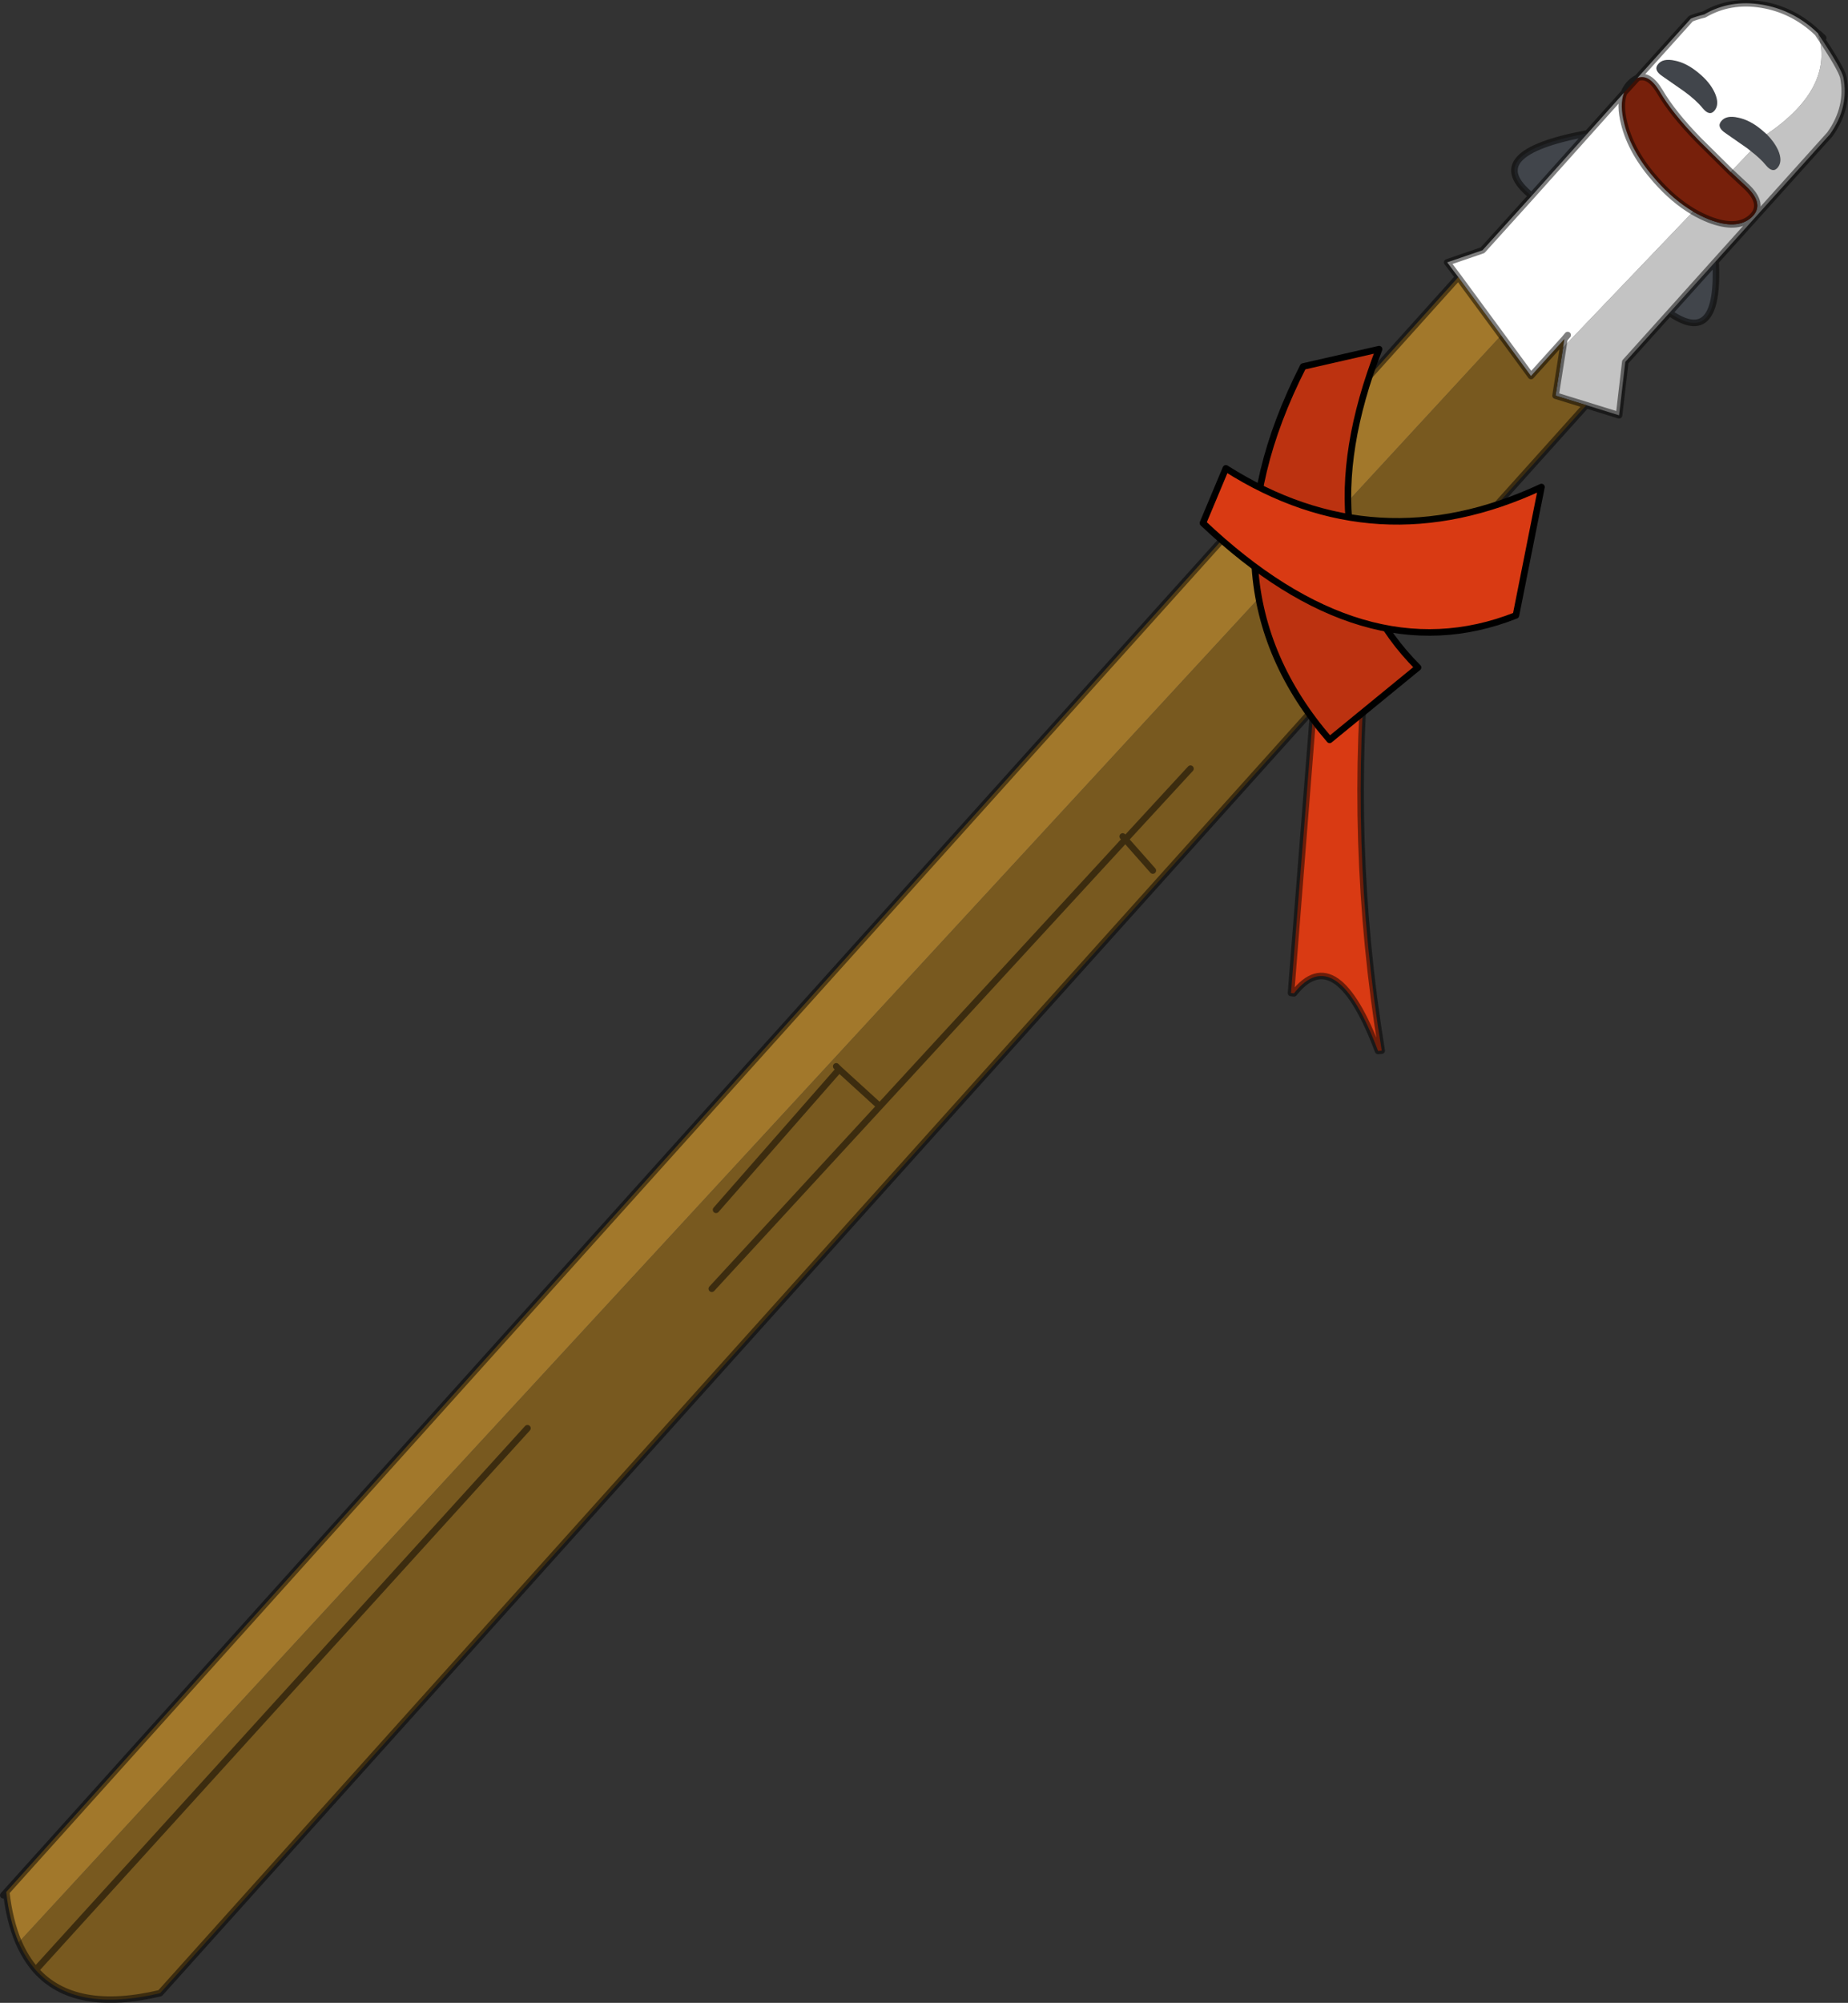 <?xml version="1.0" encoding="UTF-8"?>
<svg version="1.1" viewBox="0 0 282.21 305.78" xmlns="http://www.w3.org/2000/svg" xmlns:cc="http://creativecommons.org/ns#" xmlns:dc="http://purl.org/dc/elements/1.1/" xmlns:rdf="http://www.w3.org/1999/02/22-rdf-syntax-ns#" xmlns:xlink="http://www.w3.org/1999/xlink">
<rect x="0" y="0" width="282.21" height="305.78" fill="#333333" stroke="none"/>
<g transform="translate(-122.6 -51.795)">
<use transform="translate(122.6,51.8)" width="282.2" height="305.8" xlink:href="#a"/>
</g>
<defs>
<g id="a" transform="translate(-122.6,-51.8)">
<path d="m389.95 74.85-0.5-0.4-3.3-2.3q-1.45-0.95-0.7-1.85 0.75-0.95 2.55-0.55 1.8 0.35 3.6 1.85l0.8 0.7q1.15 1.15 1.75 2.45 0.7 1.65-0.05 2.6t-1.8-0.3q-0.85-1.05-2.35-2.2m-5.35 16.85q0.65 13.2-7.05 7.85l7.05-7.85m-6.25-30.65q1.8 0.35 3.6 1.85 1.8 1.45 2.55 3.15 0.7 1.65-0.05 2.6t-1.8-0.3q-1-1.25-2.85-2.6l-3.3-2.3q-1.45-0.95-0.7-1.85 0.75-0.95 2.55-0.55m-13.3 11.1-8.55 9.55q-8.05-6.5 8.55-9.55" fill="#41454b" fill-rule="evenodd"/>
<path d="m386.9 78.05 3.05-3.2q1.5 1.15 2.35 2.2 1.05 1.25 1.8 0.3t0.05-2.6q-0.6-1.3-1.75-2.45 10.4-7.1 7.85-15.35 3.55 5.3 3.85 6.65 0.9 4.55-2.05 8.7l-17.45 19.4-7.05 7.85-6.75 7.5-0.95 8.15-5-1.55-4.7-1.45 1.15-7.35 19.85-20.75q1.2 0.7 2.45 1.2 4.25 1.65 6.45-0.3 2.2-2-0.9-4.85l-2.25-2.1" fill="#c3c3c3" fill-rule="evenodd"/>
<path d="m372.65 63.7q1.75-0.7 3.4 2.05 1.95 3.35 5.95 7.45l4.9 4.85 2.25 2.1q3.1 2.85 0.9 4.85-2.2 1.95-6.45 0.3-1.25-0.5-2.45-1.2-2.95-1.75-5.6-4.75-3.8-4.25-4.9-8.65-0.75-2.9-0.05-4.75l2.05-2.25" fill="#77200b" fill-rule="evenodd"/>
<path d="m351.85 103 4.55 6.2 5.1-5.65-0.2 1.3-1.15 7.35 4.7 1.45-217.8 242.45q-13.1 3.1-19-3.55-1.55-1.8-2.6-4.2l226.4-245.35m-148.7 166.85-75.1 82.7 75.1-82.7m47.6-54.8 6.2 5.65 37.5-40.75-0.4-0.45 0.4 0.45-37.5 40.75-25.65 27.85 25.65-27.85-6.2-5.65-18.8 21.45 18.8-21.45-0.45-0.45 0.45 0.45m47.9-30.35-4.2-4.75 9.95-10.8-9.95 10.8 4.2 4.75" fill="#78591f" fill-rule="evenodd"/>
<path d="m345.3 94.1 6.55 8.9-226.4 245.35q-1.4-3.3-1.9-7.7l221.75-246.55" fill="#a2782b" fill-rule="evenodd"/>
<path d="m345.3 94.1-1.7-2.25 5.4-1.85 7.5-8.3 8.55-9.55 5.55-6.2q-0.7 1.85 0.05 4.75 1.1 4.4 4.9 8.65 2.65 3 5.6 4.75l-19.85 20.75 0.2-1.3-5.1 5.65-4.55-6.2-6.55-8.9m16.7 8.85-0.5 0.6 0.5-0.6m38.3-46h-0.05q2.55 8.25-7.85 15.35l-0.8-0.7q-1.8-1.5-3.6-1.85-1.8-0.4-2.55 0.55-0.75 0.9 0.7 1.85l3.3 2.3 0.5 0.4-3.05 3.2-4.9-4.85q-4-4.1-5.95-7.45-1.65-2.75-3.4-2.05l8.15-9.05q0.65-0.3 2.05-0.65 3.95-2.3 8.8-1.5 4.5 0.75 8 3.85l0.65 0.6m-21.95 4.1q-1.8-0.4-2.55 0.55-0.75 0.9 0.7 1.85l3.3 2.3q1.85 1.35 2.85 2.6 1.05 1.25 1.8 0.3t0.05-2.6q-0.75-1.7-2.55-3.15-1.8-1.5-3.6-1.85" fill="#fff" fill-rule="evenodd"/>
<path d="m356.5 81.7-7.5 8.3-5.4 1.85 1.7 2.25 6.55 8.9 4.55 6.2 5.1-5.65 0.5-0.6m38.25-46q1.5 1.25 0.1 0h-0.05l-0.65-0.6q-3.5-3.1-8-3.85-4.85-0.8-8.8 1.5-1.4 0.35-2.05 0.65l-8.15 9.05q1.75-0.7 3.4 2.05 1.95 3.35 5.95 7.45l4.9 4.85m13.35-21.1q3.55 5.3 3.85 6.65 0.9 4.55-2.05 8.7l-17.45 19.4q0.65 13.2-7.05 7.85l-6.75 7.5-0.95 8.15-5-1.55-217.8 242.45q-13.1 3.1-19-3.55-1.55-1.8-2.6-4.2-1.4-3.3-1.9-7.7l-0.45 0.5m247.5-275.2q0.4-1 1.15-1.65 0.45-0.4 0.9-0.6l-2.05 2.25q-0.7 1.85 0.05 4.75 1.1 4.4 4.9 8.65 2.65 3 5.6 4.75 1.2 0.7 2.45 1.2 4.25 1.65 6.45-0.3 2.2-2-0.9-4.85l-2.25-2.1m-21.85-5.9 5.55-6.2m-14.1 15.75 8.55-9.55q-16.6 3.05-8.55 9.55m4.8 23.15-1.15 7.35 4.7 1.45m-3.35-10.1-0.2 1.3m16.25-5.3 7.05-7.85m-80.2 77.45-9.95 10.8 4.2 4.75m-4.6-5.2 0.4 0.45-37.5 40.75-25.65 27.85m0.65-12.05 18.8-21.45-0.45-0.45m6.65 6.1-6.2-5.65m-122.7 137.5 75.1-82.7m-79.6 70.8 221.75-246.55" fill="none" stroke="#000" stroke-linecap="round" stroke-linejoin="round" stroke-opacity=".502"/>
<path d="m333.6 212.2-0.55 0.05q-6.4-16.95-12.85-8.8l-0.45-0.05 4.05-51.15 7.8-3.9q-3.2 31.9 2 63.85" fill="#d93a13" fill-rule="evenodd"/>
<path d="m333.6 212.2q-5.2-31.95-2-63.85l-7.8 3.9-4.05 51.15 0.45 0.05q6.45-8.15 12.85 8.8z" fill="none" stroke="#000" stroke-linecap="round" stroke-linejoin="round" stroke-opacity=".502"/>
<path d="m339.15 153.7-13.5 11.05q-20.8-24.05-4.05-57l11.6-2.65q-11.9 30.7 5.95 48.6" fill="#bc3210" fill-rule="evenodd"/>
<path d="m339.15 153.7q-17.85-17.9-5.95-48.6l-11.6 2.65q-16.75 32.95 4.05 57z" fill="none" stroke="#000" stroke-linecap="round" stroke-linejoin="round"/>
<path d="m354.1 145.75q-23.2 9.2-47.8-14.1l3.5-8.35q23 14.6 48.2 2.85l-3.9 19.6" fill="#d93a13" fill-rule="evenodd"/>
<path d="m354.1 145.75q-23.2 9.2-47.8-14.1l3.5-8.35q23 14.6 48.2 2.85z" fill="none" stroke="#000" stroke-linecap="round" stroke-linejoin="round"/>
</g>
</defs>
</svg>
